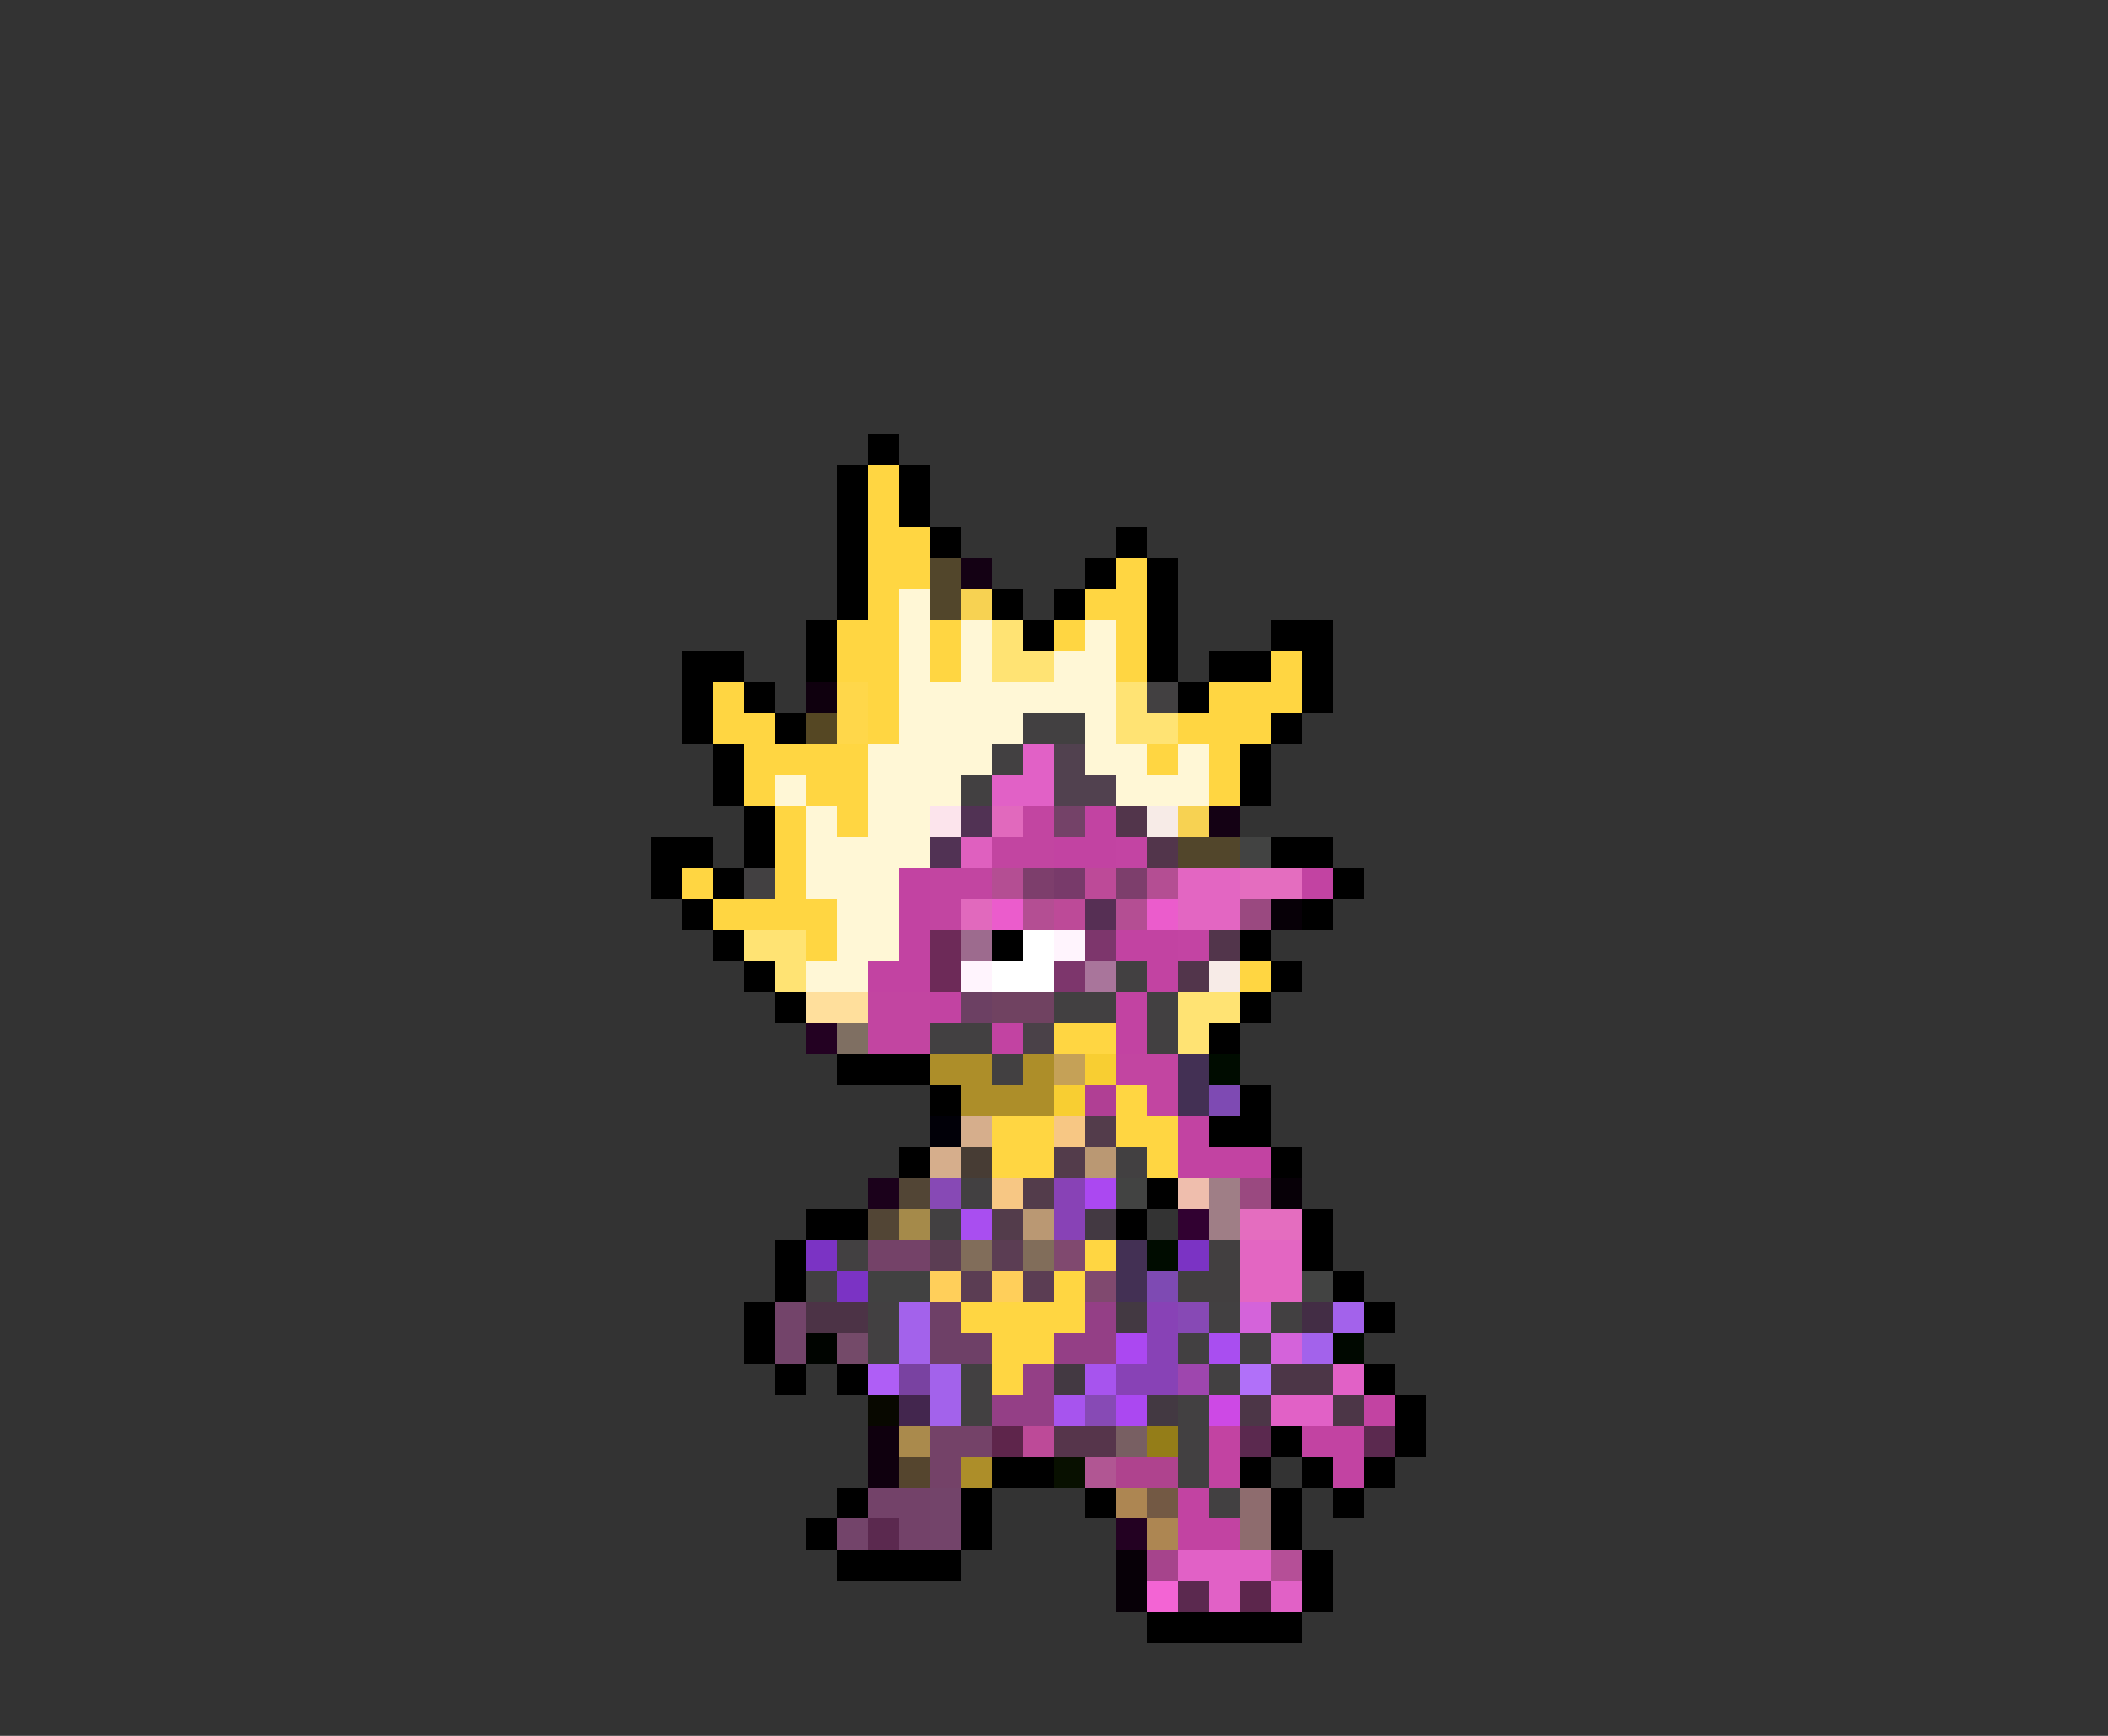 <svg xmlns="http://www.w3.org/2000/svg" viewBox="0 -0.5 68 56" shape-rendering="crispEdges">
<rect x="0" y="-0.5" width="68" height="56" fill="#333333" stroke="none"/>
<path stroke="#000000" d="M28 14h1M27 15h1M29 15h1M27 16h1M29 16h1M27 17h1M30 17h1M36 17h1M27 18h1M35 18h1M37 18h1M27 19h1M32 19h1M34 19h1M37 19h1M26 20h1M33 20h1M37 20h1M41 20h2M22 21h2M26 21h1M37 21h1M39 21h2M42 21h1M22 22h1M24 22h1M38 22h1M42 22h1M22 23h1M25 23h1M41 23h1M23 24h1M40 24h1M23 25h1M40 25h1M24 26h1M21 27h2M24 27h1M41 27h2M21 28h1M23 28h1M43 28h1M22 29h1M42 29h1M23 30h1M32 30h1M40 30h1M24 31h1M41 31h1M25 32h1M40 32h1M39 33h1M27 34h3M30 35h1M40 35h1M39 36h2M29 37h1M41 37h1M37 38h1M26 39h2M36 39h1M42 39h1M25 40h1M42 40h1M25 41h1M43 41h1M24 42h1M44 42h1M24 43h1M25 44h1M27 44h1M44 44h1M45 45h1M41 46h1M45 46h1M32 47h2M40 47h1M42 47h1M44 47h1M27 48h1M31 48h1M35 48h1M41 48h1M43 48h1M26 49h1M31 49h1M41 49h1M27 50h4M42 50h1M42 51h1M37 52h5" />
<path stroke="#ffd642" d="M28 15h1M28 16h1M28 17h2M28 18h2M36 18h1M28 19h1M35 19h2M27 20h2M30 20h1M34 20h1M36 20h1M27 21h2M30 21h1M36 21h1M41 21h1M23 22h1M28 22h1M39 22h3M23 23h2M28 23h1M38 23h3M24 24h4M37 24h1M39 24h1M24 25h1M26 25h2M39 25h1M25 26h1M27 26h1M25 27h1M22 28h1M25 28h1M23 29h4M26 30h1M40 31h1M34 33h2M36 35h1M32 36h2M36 36h2M32 37h2M37 37h1M35 40h1M34 41h1M31 42h4M32 43h2M32 44h1" />
<path stroke="#52462b" d="M30 18h1M30 19h1M38 27h2" />
<path stroke="#140114" d="M31 18h1M39 26h1" />
<path stroke="#fff7d6" d="M29 19h1M29 20h1M31 20h1M35 20h1M29 21h1M31 21h1M34 21h2M29 22h7M29 23h4M35 23h1M28 24h4M35 24h2M38 24h1M25 25h1M28 25h3M36 25h3M26 26h1M28 26h2M26 27h4M26 28h3M27 29h2M27 30h2M26 31h2" />
<path stroke="#f7d252" d="M31 19h1M38 26h1" />
<path stroke="#ffe373" d="M32 20h1M32 21h2M36 22h1M36 23h2M24 30h2M25 31h1M38 32h2M38 33h1" />
<path stroke="#0f000e" d="M26 22h1M28 46h1M28 47h1" />
<path stroke="#ffd74a" d="M27 22h1M27 23h1" />
<path stroke="#424041" d="M37 22h1M33 23h2M32 24h1M31 25h1M24 28h1M36 31h1M34 32h2M37 32h1M30 33h2M37 33h1M32 34h1M36 37h1M31 38h1M30 39h1M27 40h1M26 41h1M28 42h1M39 42h1M41 42h1M28 43h1M38 43h1M40 43h1M31 44h1M39 44h1M31 45h1M38 45h1M38 46h1M38 47h1M39 48h1" />
<path stroke="#554723" d="M26 23h1" />
<path stroke="#e161c6" d="M33 24h1M32 25h2M43 44h1M41 45h2M38 50h3M39 51h1M41 51h1" />
<path stroke="#51414f" d="M34 24h1M34 25h2" />
<path stroke="#fce4ec" d="M30 26h1" />
<path stroke="#513254" d="M31 26h1M30 27h1" />
<path stroke="#e169bd" d="M32 26h1M31 29h1" />
<path stroke="#c245a1" d="M33 26h1M32 27h2M30 28h2M30 29h1M28 32h2M28 33h2M36 34h2M37 35h1" />
<path stroke="#744268" d="M34 26h1M28 40h2M30 46h2M30 47h1" />
<path stroke="#c243a2" d="M35 26h1M34 27h2M29 28h1M42 28h1M29 29h1M29 30h1M36 30h2M28 31h2M37 31h1M30 32h1M36 32h1M32 33h1M36 33h1M38 36h1M38 37h3M44 45h1M39 46h1M42 46h2M39 47h1M43 47h1M38 48h1M38 49h2" />
<path stroke="#52354b" d="M36 26h1M37 27h1M39 30h1M38 31h1" />
<path stroke="#f7ebe7" d="M37 26h1M39 31h1" />
<path stroke="#df60bf" d="M31 27h1" />
<path stroke="#c344a3" d="M36 27h1M38 30h1" />
<path stroke="#424342" d="M40 27h1M36 38h1M42 41h1" />
<path stroke="#b44e93" d="M32 28h1M37 28h1M33 29h1M36 29h1" />
<path stroke="#7d3e6c" d="M33 28h1M36 28h1" />
<path stroke="#783a6a" d="M34 28h1" />
<path stroke="#bd4a98" d="M35 28h1M34 29h1M33 46h1" />
<path stroke="#e366c2" d="M38 28h2M38 29h2M40 40h2M40 41h2" />
<path stroke="#e46dbf" d="M40 28h2M40 39h2" />
<path stroke="#eb5ccc" d="M32 29h1M37 29h1" />
<path stroke="#562f54" d="M35 29h1" />
<path stroke="#9a4980" d="M40 29h1M40 38h1" />
<path stroke="#070007" d="M41 29h1M41 38h1M36 50h1M36 51h1" />
<path stroke="#6d2a58" d="M30 30h1M30 31h1" />
<path stroke="#9d6b8e" d="M31 30h1" />
<path stroke="#ffffff" d="M33 30h1M32 31h2" />
<path stroke="#fff4fd" d="M34 30h1M31 31h1" />
<path stroke="#7d366c" d="M35 30h1M34 31h1" />
<path stroke="#a9759b" d="M35 31h1" />
<path stroke="#ffdf9c" d="M26 32h2" />
<path stroke="#6c4063" d="M31 32h1" />
<path stroke="#704261" d="M32 32h2" />
<path stroke="#230122" d="M26 33h1M36 49h1" />
<path stroke="#7f6f62" d="M27 33h1" />
<path stroke="#4a4148" d="M33 33h1" />
<path stroke="#ad8e29" d="M30 34h2M33 34h1M31 35h3M31 47h1" />
<path stroke="#c5a157" d="M34 34h1" />
<path stroke="#f8ce32" d="M35 34h1M34 35h1" />
<path stroke="#433054" d="M38 34h1M38 35h1M36 40h1M36 41h1" />
<path stroke="#000c00" d="M39 34h1M37 40h1" />
<path stroke="#b03f94" d="M35 35h1" />
<path stroke="#7e4ab3" d="M39 35h1M37 41h1" />
<path stroke="#010008" d="M30 36h1" />
<path stroke="#d6ae8c" d="M31 36h1M30 37h1" />
<path stroke="#f7c784" d="M34 36h1M32 38h1" />
<path stroke="#533c4b" d="M35 36h1M34 37h1M33 38h1M32 39h1" />
<path stroke="#473c34" d="M31 37h1" />
<path stroke="#ba9873" d="M35 37h1M33 39h1" />
<path stroke="#1b011b" d="M28 38h1" />
<path stroke="#524535" d="M29 38h1M28 39h1" />
<path stroke="#8749b5" d="M30 38h1M38 42h1" />
<path stroke="#8842b6" d="M34 38h1M34 39h1M37 42h1M37 43h1M36 44h2" />
<path stroke="#ab48f1" d="M35 38h1M36 43h1M36 45h1" />
<path stroke="#efbead" d="M38 38h1" />
<path stroke="#9f7e86" d="M39 38h1M39 39h1" />
<path stroke="#a58a4a" d="M29 39h1" />
<path stroke="#a94ef0" d="M31 39h1M39 43h1" />
<path stroke="#433942" d="M35 39h1M36 42h1M34 44h1M37 45h1" />
<path stroke="#310131" d="M38 39h1" />
<path stroke="#7b33c4" d="M26 40h1M38 40h1M27 41h1" />
<path stroke="#5b3d53" d="M30 40h1M32 40h1M31 41h1M33 41h1" />
<path stroke="#816d5a" d="M31 40h1M33 40h1" />
<path stroke="#80496f" d="M34 40h1M35 41h1" />
<path stroke="#423f40" d="M39 40h1M38 41h2" />
<path stroke="#414141" d="M28 41h2" />
<path stroke="#ffcf5a" d="M30 41h1M32 41h1" />
<path stroke="#73446a" d="M25 42h1M25 43h1M30 48h1M27 49h1M30 49h1" />
<path stroke="#4c3346" d="M26 42h2" />
<path stroke="#a362eb" d="M29 42h1M43 42h1M29 43h1M42 43h1M30 44h1M30 45h1" />
<path stroke="#6e4067" d="M30 42h1M30 43h2" />
<path stroke="#943f86" d="M35 42h1M34 43h2M33 44h1M32 45h2" />
<path stroke="#d463da" d="M40 42h1M41 43h1" />
<path stroke="#432d45" d="M42 42h1" />
<path stroke="#000400" d="M26 43h1" />
<path stroke="#744a69" d="M27 43h1" />
<path stroke="#000800" d="M43 43h1" />
<path stroke="#af5ef6" d="M28 44h1" />
<path stroke="#7942a1" d="M29 44h1" />
<path stroke="#a754ee" d="M35 44h1M34 45h1" />
<path stroke="#9e46ae" d="M38 44h1" />
<path stroke="#b170f9" d="M40 44h1" />
<path stroke="#4c3647" d="M41 44h2M40 45h1M43 45h1" />
<path stroke="#080800" d="M28 45h1" />
<path stroke="#43264e" d="M29 45h1" />
<path stroke="#874ab5" d="M35 45h1" />
<path stroke="#cd49e5" d="M39 45h1" />
<path stroke="#aa8a4c" d="M29 46h1" />
<path stroke="#5e254b" d="M32 46h1" />
<path stroke="#56354b" d="M34 46h2" />
<path stroke="#785f62" d="M36 46h1" />
<path stroke="#947d18" d="M37 46h1" />
<path stroke="#5b294f" d="M40 46h1M44 46h1M28 49h1M38 51h1" />
<path stroke="#55452e" d="M29 47h1" />
<path stroke="#081000" d="M34 47h1" />
<path stroke="#b15693" d="M35 47h1" />
<path stroke="#af438e" d="M36 47h2" />
<path stroke="#734269" d="M28 48h2M29 49h1" />
<path stroke="#ad8652" d="M36 48h1M37 49h1" />
<path stroke="#735944" d="M37 48h1" />
<path stroke="#8e6c6e" d="M40 48h1M40 49h1" />
<path stroke="#a6448c" d="M37 50h1" />
<path stroke="#b54f97" d="M41 50h1" />
<path stroke="#f364d4" d="M37 51h1" />
<path stroke="#5c264c" d="M40 51h1" />
</svg>